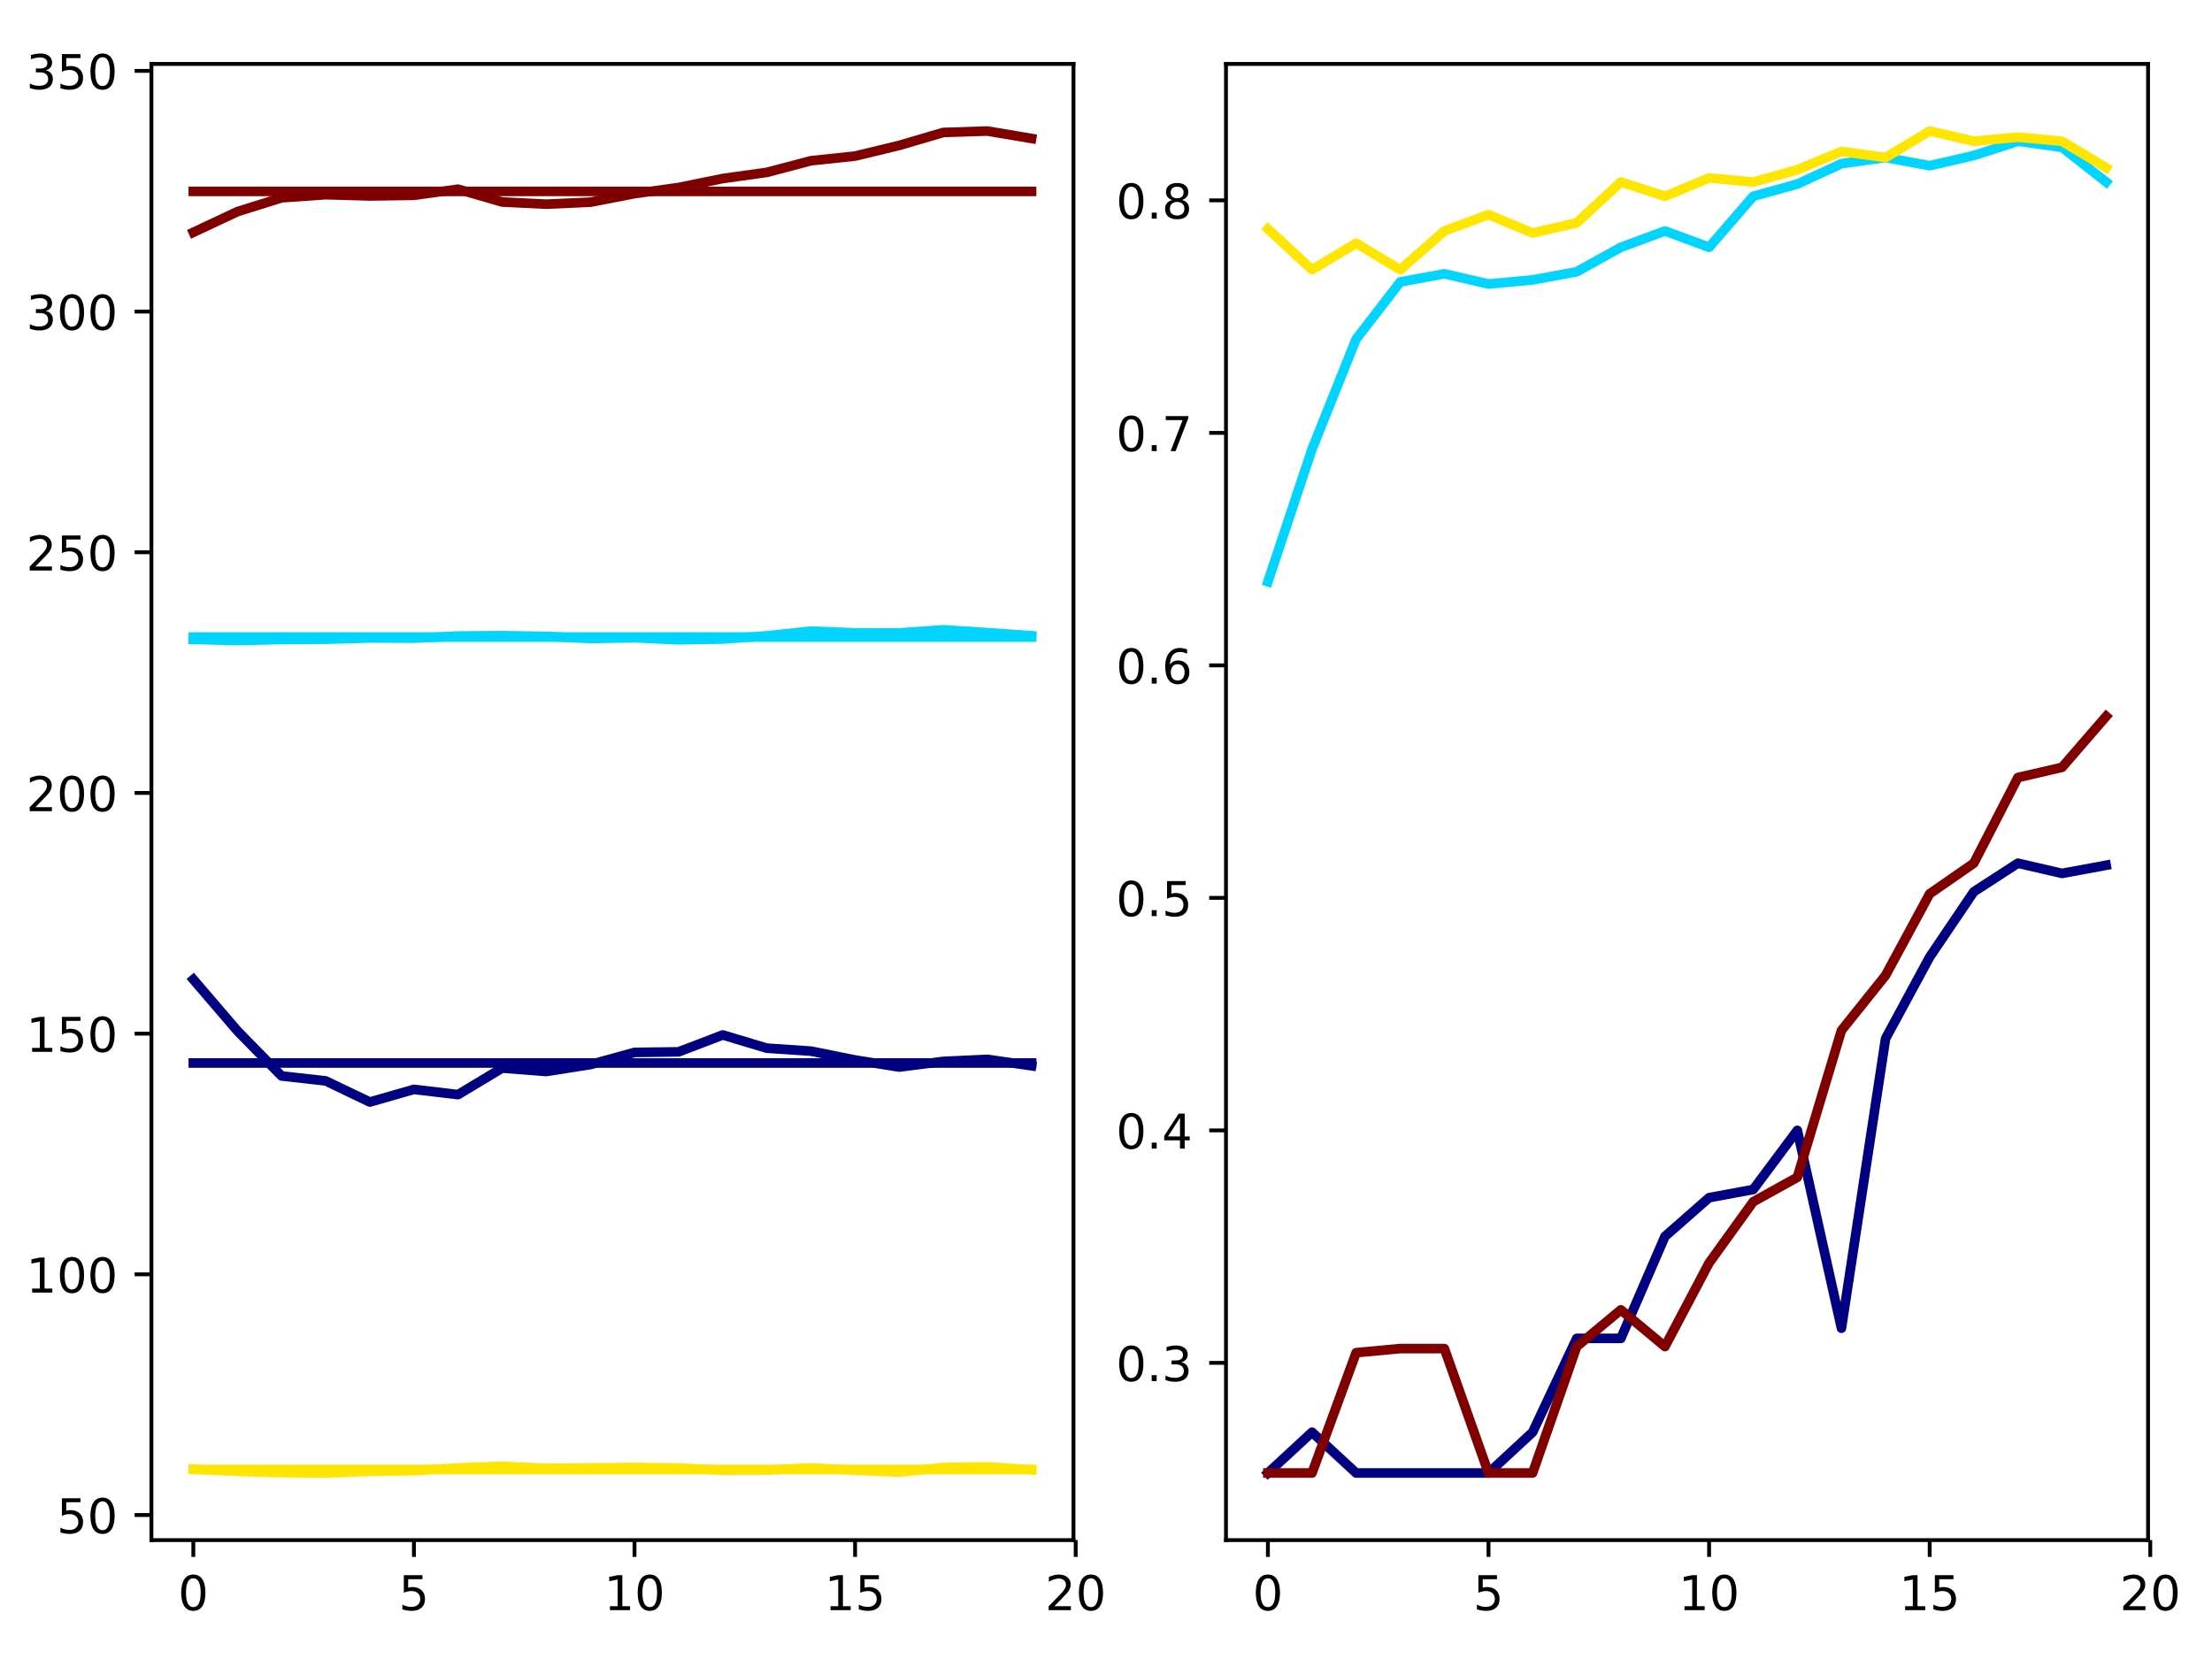 <?xml version="1.0" encoding="utf-8" standalone="no"?>
<!DOCTYPE svg PUBLIC "-//W3C//DTD SVG 1.1//EN"
  "http://www.w3.org/Graphics/SVG/1.1/DTD/svg11.dtd">
<!-- Created with matplotlib (http://matplotlib.org/) -->
<svg height="345.6pt" version="1.1" viewBox="0 0 460.8 345.6" width="460.8pt" xmlns="http://www.w3.org/2000/svg" xmlns:xlink="http://www.w3.org/1999/xlink">
 <defs>
  <style type="text/css">
*{stroke-linecap:butt;stroke-linejoin:round;}
  </style>
 </defs>
 <g id="figure_1">
  <g id="patch_1">
   <path d="M 0 345.6 
L 460.8 345.6 
L 460.8 0 
L 0 0 
z
" style="fill:#ffffff;"/>
  </g>
  <g id="axes_1">
   <g id="patch_2">
    <path d="M 31.543 320.832 
L 223.626 320.832 
L 223.626 13.32 
L 31.543 13.32 
z
" style="fill:#ffffff;"/>
   </g>
   <g id="matplotlib.axis_1">
    <g id="xtick_1">
     <g id="line2d_1">
      <defs>
       <path d="M 0 0 
L 0 3.5 
" id="mad362fe9a3" style="stroke:#000000;stroke-width:0.8;"/>
      </defs>
      <g>
       <use style="stroke:#000000;stroke-width:0.8;" x="40.274" xlink:href="#mad362fe9a3" y="320.832"/>
      </g>
     </g>
     <g id="text_1">
      <!-- 0 -->
      <defs>
       <path d="M 31.781 66.406 
Q 24.172 66.406 20.328 58.906 
Q 16.5 51.422 16.5 36.375 
Q 16.5 21.391 20.328 13.891 
Q 24.172 6.391 31.781 6.391 
Q 39.453 6.391 43.281 13.891 
Q 47.125 21.391 47.125 36.375 
Q 47.125 51.422 43.281 58.906 
Q 39.453 66.406 31.781 66.406 
z
M 31.781 74.219 
Q 44.047 74.219 50.516 64.516 
Q 56.984 54.828 56.984 36.375 
Q 56.984 17.969 50.516 8.266 
Q 44.047 -1.422 31.781 -1.422 
Q 19.531 -1.422 13.062 8.266 
Q 6.594 17.969 6.594 36.375 
Q 6.594 54.828 13.062 64.516 
Q 19.531 74.219 31.781 74.219 
z
" id="DejaVuSans-30"/>
      </defs>
      <g transform="translate(37.093 335.43)scale(0.1 -0.1)">
       <use xlink:href="#DejaVuSans-30"/>
      </g>
     </g>
    </g>
    <g id="xtick_2">
     <g id="line2d_2">
      <g>
       <use style="stroke:#000000;stroke-width:0.8;" x="86.227" xlink:href="#mad362fe9a3" y="320.832"/>
      </g>
     </g>
     <g id="text_2">
      <!-- 5 -->
      <defs>
       <path d="M 10.797 72.906 
L 49.516 72.906 
L 49.516 64.594 
L 19.828 64.594 
L 19.828 46.734 
Q 21.969 47.469 24.109 47.828 
Q 26.266 48.188 28.422 48.188 
Q 40.625 48.188 47.75 41.5 
Q 54.891 34.812 54.891 23.391 
Q 54.891 11.625 47.562 5.094 
Q 40.234 -1.422 26.906 -1.422 
Q 22.312 -1.422 17.547 -0.641 
Q 12.797 0.141 7.719 1.703 
L 7.719 11.625 
Q 12.109 9.234 16.797 8.062 
Q 21.484 6.891 26.703 6.891 
Q 35.156 6.891 40.078 11.328 
Q 45.016 15.766 45.016 23.391 
Q 45.016 31 40.078 35.438 
Q 35.156 39.891 26.703 39.891 
Q 22.75 39.891 18.812 39.016 
Q 14.891 38.141 10.797 36.281 
z
" id="DejaVuSans-35"/>
      </defs>
      <g transform="translate(83.046 335.43)scale(0.1 -0.1)">
       <use xlink:href="#DejaVuSans-35"/>
      </g>
     </g>
    </g>
    <g id="xtick_3">
     <g id="line2d_3">
      <g>
       <use style="stroke:#000000;stroke-width:0.8;" x="132.18" xlink:href="#mad362fe9a3" y="320.832"/>
      </g>
     </g>
     <g id="text_3">
      <!-- 10 -->
      <defs>
       <path d="M 12.406 8.297 
L 28.516 8.297 
L 28.516 63.922 
L 10.984 60.406 
L 10.984 69.391 
L 28.422 72.906 
L 38.281 72.906 
L 38.281 8.297 
L 54.391 8.297 
L 54.391 0 
L 12.406 0 
z
" id="DejaVuSans-31"/>
      </defs>
      <g transform="translate(125.817 335.43)scale(0.1 -0.1)">
       <use xlink:href="#DejaVuSans-31"/>
       <use x="63.623" xlink:href="#DejaVuSans-30"/>
      </g>
     </g>
    </g>
    <g id="xtick_4">
     <g id="line2d_4">
      <g>
       <use style="stroke:#000000;stroke-width:0.8;" x="178.133" xlink:href="#mad362fe9a3" y="320.832"/>
      </g>
     </g>
     <g id="text_4">
      <!-- 15 -->
      <g transform="translate(171.77 335.43)scale(0.1 -0.1)">
       <use xlink:href="#DejaVuSans-31"/>
       <use x="63.623" xlink:href="#DejaVuSans-35"/>
      </g>
     </g>
    </g>
    <g id="xtick_5">
     <g id="line2d_5">
      <g>
       <use style="stroke:#000000;stroke-width:0.8;" x="224.086" xlink:href="#mad362fe9a3" y="320.832"/>
      </g>
     </g>
     <g id="text_5">
      <!-- 20 -->
      <defs>
       <path d="M 19.188 8.297 
L 53.609 8.297 
L 53.609 0 
L 7.328 0 
L 7.328 8.297 
Q 12.938 14.109 22.625 23.891 
Q 32.328 33.688 34.812 36.531 
Q 39.547 41.844 41.422 45.531 
Q 43.312 49.219 43.312 52.781 
Q 43.312 58.594 39.234 62.25 
Q 35.156 65.922 28.609 65.922 
Q 23.969 65.922 18.812 64.312 
Q 13.672 62.703 7.812 59.422 
L 7.812 69.391 
Q 13.766 71.781 18.938 73 
Q 24.125 74.219 28.422 74.219 
Q 39.75 74.219 46.484 68.547 
Q 53.219 62.891 53.219 53.422 
Q 53.219 48.922 51.531 44.891 
Q 49.859 40.875 45.406 35.406 
Q 44.188 33.984 37.641 27.219 
Q 31.109 20.453 19.188 8.297 
z
" id="DejaVuSans-32"/>
      </defs>
      <g transform="translate(217.723 335.43)scale(0.1 -0.1)">
       <use xlink:href="#DejaVuSans-32"/>
       <use x="63.623" xlink:href="#DejaVuSans-30"/>
      </g>
     </g>
    </g>
   </g>
   <g id="matplotlib.axis_2">
    <g id="ytick_1">
     <g id="line2d_6">
      <defs>
       <path d="M 0 0 
L -3.5 0 
" id="m37eb3ea16e" style="stroke:#000000;stroke-width:0.8;"/>
      </defs>
      <g>
       <use style="stroke:#000000;stroke-width:0.8;" x="31.543" xlink:href="#m37eb3ea16e" y="315.605"/>
      </g>
     </g>
     <g id="text_6">
      <!-- 50 -->
      <g transform="translate(11.818 319.404)scale(0.1 -0.1)">
       <use xlink:href="#DejaVuSans-35"/>
       <use x="63.623" xlink:href="#DejaVuSans-30"/>
      </g>
     </g>
    </g>
    <g id="ytick_2">
     <g id="line2d_7">
      <g>
       <use style="stroke:#000000;stroke-width:0.8;" x="31.543" xlink:href="#m37eb3ea16e" y="265.465"/>
      </g>
     </g>
     <g id="text_7">
      <!-- 100 -->
      <g transform="translate(5.455 269.264)scale(0.1 -0.1)">
       <use xlink:href="#DejaVuSans-31"/>
       <use x="63.623" xlink:href="#DejaVuSans-30"/>
       <use x="127.246" xlink:href="#DejaVuSans-30"/>
      </g>
     </g>
    </g>
    <g id="ytick_3">
     <g id="line2d_8">
      <g>
       <use style="stroke:#000000;stroke-width:0.8;" x="31.543" xlink:href="#m37eb3ea16e" y="215.325"/>
      </g>
     </g>
     <g id="text_8">
      <!-- 150 -->
      <g transform="translate(5.455 219.124)scale(0.1 -0.1)">
       <use xlink:href="#DejaVuSans-31"/>
       <use x="63.623" xlink:href="#DejaVuSans-35"/>
       <use x="127.246" xlink:href="#DejaVuSans-30"/>
      </g>
     </g>
    </g>
    <g id="ytick_4">
     <g id="line2d_9">
      <g>
       <use style="stroke:#000000;stroke-width:0.8;" x="31.543" xlink:href="#m37eb3ea16e" y="165.185"/>
      </g>
     </g>
     <g id="text_9">
      <!-- 200 -->
      <g transform="translate(5.455 168.984)scale(0.1 -0.1)">
       <use xlink:href="#DejaVuSans-32"/>
       <use x="63.623" xlink:href="#DejaVuSans-30"/>
       <use x="127.246" xlink:href="#DejaVuSans-30"/>
      </g>
     </g>
    </g>
    <g id="ytick_5">
     <g id="line2d_10">
      <g>
       <use style="stroke:#000000;stroke-width:0.8;" x="31.543" xlink:href="#m37eb3ea16e" y="115.045"/>
      </g>
     </g>
     <g id="text_10">
      <!-- 250 -->
      <g transform="translate(5.455 118.844)scale(0.1 -0.1)">
       <use xlink:href="#DejaVuSans-32"/>
       <use x="63.623" xlink:href="#DejaVuSans-35"/>
       <use x="127.246" xlink:href="#DejaVuSans-30"/>
      </g>
     </g>
    </g>
    <g id="ytick_6">
     <g id="line2d_11">
      <g>
       <use style="stroke:#000000;stroke-width:0.8;" x="31.543" xlink:href="#m37eb3ea16e" y="64.905"/>
      </g>
     </g>
     <g id="text_11">
      <!-- 300 -->
      <defs>
       <path d="M 40.578 39.312 
Q 47.656 37.797 51.625 33 
Q 55.609 28.219 55.609 21.188 
Q 55.609 10.406 48.188 4.484 
Q 40.766 -1.422 27.094 -1.422 
Q 22.516 -1.422 17.656 -0.516 
Q 12.797 0.391 7.625 2.203 
L 7.625 11.719 
Q 11.719 9.328 16.594 8.109 
Q 21.484 6.891 26.812 6.891 
Q 36.078 6.891 40.938 10.547 
Q 45.797 14.203 45.797 21.188 
Q 45.797 27.641 41.281 31.266 
Q 36.766 34.906 28.719 34.906 
L 20.219 34.906 
L 20.219 43.016 
L 29.109 43.016 
Q 36.375 43.016 40.234 45.922 
Q 44.094 48.828 44.094 54.297 
Q 44.094 59.906 40.109 62.906 
Q 36.141 65.922 28.719 65.922 
Q 24.656 65.922 20.016 65.031 
Q 15.375 64.156 9.812 62.312 
L 9.812 71.094 
Q 15.438 72.656 20.344 73.438 
Q 25.25 74.219 29.594 74.219 
Q 40.828 74.219 47.359 69.109 
Q 53.906 64.016 53.906 55.328 
Q 53.906 49.266 50.438 45.094 
Q 46.969 40.922 40.578 39.312 
z
" id="DejaVuSans-33"/>
      </defs>
      <g transform="translate(5.455 68.704)scale(0.1 -0.1)">
       <use xlink:href="#DejaVuSans-33"/>
       <use x="63.623" xlink:href="#DejaVuSans-30"/>
       <use x="127.246" xlink:href="#DejaVuSans-30"/>
      </g>
     </g>
    </g>
    <g id="ytick_7">
     <g id="line2d_12">
      <g>
       <use style="stroke:#000000;stroke-width:0.8;" x="31.543" xlink:href="#m37eb3ea16e" y="14.765"/>
      </g>
     </g>
     <g id="text_12">
      <!-- 350 -->
      <g transform="translate(5.455 18.564)scale(0.1 -0.1)">
       <use xlink:href="#DejaVuSans-33"/>
       <use x="63.623" xlink:href="#DejaVuSans-35"/>
       <use x="127.246" xlink:href="#DejaVuSans-30"/>
      </g>
     </g>
    </g>
   </g>
   <g id="line2d_13">
    <path clip-path="url(#p926e24293b)" d="M 40.274 204.043 
L 49.465 214.759 
L 58.655 224.139 
L 67.846 225.17 
L 77.036 229.574 
L 86.227 226.939 
L 95.418 228.029 
L 104.608 222.5 
L 113.799 223.211 
L 122.989 221.771 
L 132.18 219.237 
L 141.371 219.116 
L 150.561 215.6 
L 159.752 218.356 
L 168.942 218.969 
L 178.133 220.812 
L 187.324 222.288 
L 196.514 221.111 
L 205.705 220.684 
L 214.895 222.022 
" style="fill:none;stroke:#000080;stroke-linecap:square;stroke-width:2;"/>
   </g>
   <g id="line2d_14">
    <path clip-path="url(#p926e24293b)" d="M 40.274 221.441 
L 49.465 221.441 
L 58.655 221.441 
L 67.846 221.441 
L 77.036 221.441 
L 86.227 221.441 
L 95.418 221.441 
L 104.608 221.441 
L 113.799 221.441 
L 122.989 221.441 
L 132.18 221.441 
L 141.371 221.441 
L 150.561 221.441 
L 159.752 221.441 
L 168.942 221.441 
L 178.133 221.441 
L 187.324 221.441 
L 196.514 221.441 
L 205.705 221.441 
L 214.895 221.441 
" style="fill:none;stroke:#000080;stroke-linecap:square;stroke-width:2;"/>
   </g>
   <g id="line2d_15">
    <path clip-path="url(#p926e24293b)" d="M 40.274 133.199 
L 49.465 133.436 
L 58.655 133.227 
L 67.846 133.165 
L 77.036 132.903 
L 86.227 132.944 
L 95.418 132.499 
L 104.608 132.424 
L 113.799 132.576 
L 122.989 133.018 
L 132.18 132.852 
L 141.371 133.289 
L 150.561 133.126 
L 159.752 132.456 
L 168.942 131.47 
L 178.133 131.838 
L 187.324 131.856 
L 196.514 131.204 
L 205.705 131.797 
L 214.895 132.443 
" style="fill:none;stroke:#00d4ff;stroke-linecap:square;stroke-width:2;"/>
   </g>
   <g id="line2d_16">
    <path clip-path="url(#p926e24293b)" d="M 40.274 132.714 
L 49.465 132.714 
L 58.655 132.714 
L 67.846 132.714 
L 77.036 132.714 
L 86.227 132.714 
L 95.418 132.714 
L 104.608 132.714 
L 113.799 132.714 
L 122.989 132.714 
L 132.18 132.714 
L 141.371 132.714 
L 150.561 132.714 
L 159.752 132.714 
L 168.942 132.714 
L 178.133 132.714 
L 187.324 132.714 
L 196.514 132.714 
L 205.705 132.714 
L 214.895 132.714 
" style="fill:none;stroke:#00d4ff;stroke-linecap:square;stroke-width:2;"/>
   </g>
   <g id="line2d_17">
    <path clip-path="url(#p926e24293b)" d="M 40.274 306.056 
L 49.465 306.518 
L 58.655 306.764 
L 67.846 306.854 
L 77.036 306.514 
L 86.227 306.365 
L 95.418 305.788 
L 104.608 305.449 
L 113.799 305.878 
L 122.989 305.786 
L 132.18 305.7 
L 141.371 305.806 
L 150.561 306.268 
L 159.752 306.227 
L 168.942 305.777 
L 178.133 306.279 
L 187.324 306.664 
L 196.514 305.709 
L 205.705 305.562 
L 214.895 306.187 
" style="fill:none;stroke:#ffe600;stroke-linecap:square;stroke-width:2;"/>
   </g>
   <g id="line2d_18">
    <path clip-path="url(#p926e24293b)" d="M 40.274 306.121 
L 49.465 306.121 
L 58.655 306.121 
L 67.846 306.121 
L 77.036 306.121 
L 86.227 306.121 
L 95.418 306.121 
L 104.608 306.121 
L 113.799 306.121 
L 122.989 306.121 
L 132.18 306.121 
L 141.371 306.121 
L 150.561 306.121 
L 159.752 306.121 
L 168.942 306.121 
L 178.133 306.121 
L 187.324 306.121 
L 196.514 306.121 
L 205.705 306.121 
L 214.895 306.121 
" style="fill:none;stroke:#ffe600;stroke-linecap:square;stroke-width:2;"/>
   </g>
   <g id="line2d_19">
    <path clip-path="url(#p926e24293b)" d="M 40.274 48.399 
L 49.465 44.083 
L 58.655 41.205 
L 67.846 40.558 
L 77.036 40.818 
L 86.227 40.685 
L 95.418 39.413 
L 104.608 42.081 
L 113.799 42.535 
L 122.989 42.118 
L 132.18 40.339 
L 141.371 39.06 
L 150.561 37.191 
L 159.752 35.907 
L 168.942 33.486 
L 178.133 32.51 
L 187.324 30.291 
L 196.514 27.595 
L 205.705 27.298 
L 214.895 28.852 
" style="fill:none;stroke:#800000;stroke-linecap:square;stroke-width:2;"/>
   </g>
   <g id="line2d_20">
    <path clip-path="url(#p926e24293b)" d="M 40.274 39.876 
L 49.465 39.876 
L 58.655 39.876 
L 67.846 39.876 
L 77.036 39.876 
L 86.227 39.876 
L 95.418 39.876 
L 104.608 39.876 
L 113.799 39.876 
L 122.989 39.876 
L 132.18 39.876 
L 141.371 39.876 
L 150.561 39.876 
L 159.752 39.876 
L 168.942 39.876 
L 178.133 39.876 
L 187.324 39.876 
L 196.514 39.876 
L 205.705 39.876 
L 214.895 39.876 
" style="fill:none;stroke:#800000;stroke-linecap:square;stroke-width:2;"/>
   </g>
   <g id="patch_3">
    <path d="M 31.543 320.832 
L 31.543 13.32 
" style="fill:none;stroke:#000000;stroke-linecap:square;stroke-linejoin:miter;stroke-width:0.8;"/>
   </g>
   <g id="patch_4">
    <path d="M 223.626 320.832 
L 223.626 13.32 
" style="fill:none;stroke:#000000;stroke-linecap:square;stroke-linejoin:miter;stroke-width:0.8;"/>
   </g>
   <g id="patch_5">
    <path d="M 31.543 320.832 
L 223.626 320.832 
" style="fill:none;stroke:#000000;stroke-linecap:square;stroke-linejoin:miter;stroke-width:0.8;"/>
   </g>
   <g id="patch_6">
    <path d="M 31.543 13.32 
L 223.626 13.32 
" style="fill:none;stroke:#000000;stroke-linecap:square;stroke-linejoin:miter;stroke-width:0.8;"/>
   </g>
  </g>
  <g id="axes_2">
   <g id="patch_7">
    <path d="M 255.397 320.832 
L 447.48 320.832 
L 447.48 13.32 
L 255.397 13.32 
z
" style="fill:#ffffff;"/>
   </g>
   <g id="matplotlib.axis_3">
    <g id="xtick_6">
     <g id="line2d_21">
      <g>
       <use style="stroke:#000000;stroke-width:0.8;" x="264.128" xlink:href="#mad362fe9a3" y="320.832"/>
      </g>
     </g>
     <g id="text_13">
      <!-- 0 -->
      <g transform="translate(260.946 335.43)scale(0.1 -0.1)">
       <use xlink:href="#DejaVuSans-30"/>
      </g>
     </g>
    </g>
    <g id="xtick_7">
     <g id="line2d_22">
      <g>
       <use style="stroke:#000000;stroke-width:0.8;" x="310.081" xlink:href="#mad362fe9a3" y="320.832"/>
      </g>
     </g>
     <g id="text_14">
      <!-- 5 -->
      <g transform="translate(306.899 335.43)scale(0.1 -0.1)">
       <use xlink:href="#DejaVuSans-35"/>
      </g>
     </g>
    </g>
    <g id="xtick_8">
     <g id="line2d_23">
      <g>
       <use style="stroke:#000000;stroke-width:0.8;" x="356.034" xlink:href="#mad362fe9a3" y="320.832"/>
      </g>
     </g>
     <g id="text_15">
      <!-- 10 -->
      <g transform="translate(349.671 335.43)scale(0.1 -0.1)">
       <use xlink:href="#DejaVuSans-31"/>
       <use x="63.623" xlink:href="#DejaVuSans-30"/>
      </g>
     </g>
    </g>
    <g id="xtick_9">
     <g id="line2d_24">
      <g>
       <use style="stroke:#000000;stroke-width:0.8;" x="401.987" xlink:href="#mad362fe9a3" y="320.832"/>
      </g>
     </g>
     <g id="text_16">
      <!-- 15 -->
      <g transform="translate(395.624 335.43)scale(0.1 -0.1)">
       <use xlink:href="#DejaVuSans-31"/>
       <use x="63.623" xlink:href="#DejaVuSans-35"/>
      </g>
     </g>
    </g>
    <g id="xtick_10">
     <g id="line2d_25">
      <g>
       <use style="stroke:#000000;stroke-width:0.8;" x="447.94" xlink:href="#mad362fe9a3" y="320.832"/>
      </g>
     </g>
     <g id="text_17">
      <!-- 20 -->
      <g transform="translate(441.577 335.43)scale(0.1 -0.1)">
       <use xlink:href="#DejaVuSans-32"/>
       <use x="63.623" xlink:href="#DejaVuSans-30"/>
      </g>
     </g>
    </g>
   </g>
   <g id="matplotlib.axis_4">
    <g id="ytick_8">
     <g id="line2d_26">
      <g>
       <use style="stroke:#000000;stroke-width:0.8;" x="255.397" xlink:href="#m37eb3ea16e" y="283.91"/>
      </g>
     </g>
     <g id="text_18">
      <!-- 0.3 -->
      <defs>
       <path d="M 10.688 12.406 
L 21 12.406 
L 21 0 
L 10.688 0 
z
" id="DejaVuSans-2e"/>
      </defs>
      <g transform="translate(232.494 287.709)scale(0.1 -0.1)">
       <use xlink:href="#DejaVuSans-30"/>
       <use x="63.623" xlink:href="#DejaVuSans-2e"/>
       <use x="95.41" xlink:href="#DejaVuSans-33"/>
      </g>
     </g>
    </g>
    <g id="ytick_9">
     <g id="line2d_27">
      <g>
       <use style="stroke:#000000;stroke-width:0.8;" x="255.397" xlink:href="#m37eb3ea16e" y="235.476"/>
      </g>
     </g>
     <g id="text_19">
      <!-- 0.4 -->
      <defs>
       <path d="M 37.797 64.312 
L 12.891 25.391 
L 37.797 25.391 
z
M 35.203 72.906 
L 47.609 72.906 
L 47.609 25.391 
L 58.016 25.391 
L 58.016 17.188 
L 47.609 17.188 
L 47.609 0 
L 37.797 0 
L 37.797 17.188 
L 4.891 17.188 
L 4.891 26.703 
z
" id="DejaVuSans-34"/>
      </defs>
      <g transform="translate(232.494 239.275)scale(0.1 -0.1)">
       <use xlink:href="#DejaVuSans-30"/>
       <use x="63.623" xlink:href="#DejaVuSans-2e"/>
       <use x="95.41" xlink:href="#DejaVuSans-34"/>
      </g>
     </g>
    </g>
    <g id="ytick_10">
     <g id="line2d_28">
      <g>
       <use style="stroke:#000000;stroke-width:0.8;" x="255.397" xlink:href="#m37eb3ea16e" y="187.042"/>
      </g>
     </g>
     <g id="text_20">
      <!-- 0.5 -->
      <g transform="translate(232.494 190.841)scale(0.1 -0.1)">
       <use xlink:href="#DejaVuSans-30"/>
       <use x="63.623" xlink:href="#DejaVuSans-2e"/>
       <use x="95.41" xlink:href="#DejaVuSans-35"/>
      </g>
     </g>
    </g>
    <g id="ytick_11">
     <g id="line2d_29">
      <g>
       <use style="stroke:#000000;stroke-width:0.8;" x="255.397" xlink:href="#m37eb3ea16e" y="138.608"/>
      </g>
     </g>
     <g id="text_21">
      <!-- 0.6 -->
      <defs>
       <path d="M 33.016 40.375 
Q 26.375 40.375 22.484 35.828 
Q 18.609 31.297 18.609 23.391 
Q 18.609 15.531 22.484 10.953 
Q 26.375 6.391 33.016 6.391 
Q 39.656 6.391 43.531 10.953 
Q 47.406 15.531 47.406 23.391 
Q 47.406 31.297 43.531 35.828 
Q 39.656 40.375 33.016 40.375 
z
M 52.594 71.297 
L 52.594 62.312 
Q 48.875 64.062 45.094 64.984 
Q 41.312 65.922 37.594 65.922 
Q 27.828 65.922 22.672 59.328 
Q 17.531 52.734 16.797 39.406 
Q 19.672 43.656 24.016 45.922 
Q 28.375 48.188 33.594 48.188 
Q 44.578 48.188 50.953 41.516 
Q 57.328 34.859 57.328 23.391 
Q 57.328 12.156 50.688 5.359 
Q 44.047 -1.422 33.016 -1.422 
Q 20.359 -1.422 13.672 8.266 
Q 6.984 17.969 6.984 36.375 
Q 6.984 53.656 15.188 63.938 
Q 23.391 74.219 37.203 74.219 
Q 40.922 74.219 44.703 73.484 
Q 48.484 72.75 52.594 71.297 
z
" id="DejaVuSans-36"/>
      </defs>
      <g transform="translate(232.494 142.407)scale(0.1 -0.1)">
       <use xlink:href="#DejaVuSans-30"/>
       <use x="63.623" xlink:href="#DejaVuSans-2e"/>
       <use x="95.41" xlink:href="#DejaVuSans-36"/>
      </g>
     </g>
    </g>
    <g id="ytick_12">
     <g id="line2d_30">
      <g>
       <use style="stroke:#000000;stroke-width:0.8;" x="255.397" xlink:href="#m37eb3ea16e" y="90.173"/>
      </g>
     </g>
     <g id="text_22">
      <!-- 0.7 -->
      <defs>
       <path d="M 8.203 72.906 
L 55.078 72.906 
L 55.078 68.703 
L 28.609 0 
L 18.312 0 
L 43.219 64.594 
L 8.203 64.594 
z
" id="DejaVuSans-37"/>
      </defs>
      <g transform="translate(232.494 93.973)scale(0.1 -0.1)">
       <use xlink:href="#DejaVuSans-30"/>
       <use x="63.623" xlink:href="#DejaVuSans-2e"/>
       <use x="95.41" xlink:href="#DejaVuSans-37"/>
      </g>
     </g>
    </g>
    <g id="ytick_13">
     <g id="line2d_31">
      <g>
       <use style="stroke:#000000;stroke-width:0.8;" x="255.397" xlink:href="#m37eb3ea16e" y="41.739"/>
      </g>
     </g>
     <g id="text_23">
      <!-- 0.8 -->
      <defs>
       <path d="M 31.781 34.625 
Q 24.75 34.625 20.719 30.859 
Q 16.703 27.094 16.703 20.516 
Q 16.703 13.922 20.719 10.156 
Q 24.75 6.391 31.781 6.391 
Q 38.812 6.391 42.859 10.172 
Q 46.922 13.969 46.922 20.516 
Q 46.922 27.094 42.891 30.859 
Q 38.875 34.625 31.781 34.625 
z
M 21.922 38.812 
Q 15.578 40.375 12.031 44.719 
Q 8.5 49.078 8.5 55.328 
Q 8.5 64.062 14.719 69.141 
Q 20.953 74.219 31.781 74.219 
Q 42.672 74.219 48.875 69.141 
Q 55.078 64.062 55.078 55.328 
Q 55.078 49.078 51.531 44.719 
Q 48 40.375 41.703 38.812 
Q 48.828 37.156 52.797 32.312 
Q 56.781 27.484 56.781 20.516 
Q 56.781 9.906 50.312 4.234 
Q 43.844 -1.422 31.781 -1.422 
Q 19.734 -1.422 13.25 4.234 
Q 6.781 9.906 6.781 20.516 
Q 6.781 27.484 10.781 32.312 
Q 14.797 37.156 21.922 38.812 
z
M 18.312 54.391 
Q 18.312 48.734 21.844 45.562 
Q 25.391 42.391 31.781 42.391 
Q 38.141 42.391 41.719 45.562 
Q 45.312 48.734 45.312 54.391 
Q 45.312 60.062 41.719 63.234 
Q 38.141 66.406 31.781 66.406 
Q 25.391 66.406 21.844 63.234 
Q 18.312 60.062 18.312 54.391 
z
" id="DejaVuSans-38"/>
      </defs>
      <g transform="translate(232.494 45.538)scale(0.1 -0.1)">
       <use xlink:href="#DejaVuSans-30"/>
       <use x="63.623" xlink:href="#DejaVuSans-2e"/>
       <use x="95.41" xlink:href="#DejaVuSans-38"/>
      </g>
     </g>
    </g>
   </g>
   <g id="line2d_32">
    <path clip-path="url(#p6963e70019)" d="M 264.128 306.854 
L 273.318 298.357 
L 282.509 306.854 
L 291.699 306.854 
L 300.89 306.854 
L 310.081 306.854 
L 319.271 298.357 
L 328.462 278.813 
L 337.652 278.813 
L 346.843 257.571 
L 356.034 249.498 
L 365.224 247.799 
L 374.415 235.478 
L 383.605 276.689 
L 392.796 216.359 
L 401.987 199.365 
L 411.177 185.77 
L 420.368 179.822 
L 429.558 181.946 
L 438.749 180.247 
" style="fill:none;stroke:#000080;stroke-linecap:square;stroke-width:2;"/>
   </g>
   <g id="line2d_33">
    <path clip-path="url(#p6963e70019)" d="M 264.128 121.192 
L 273.318 93.576 
L 282.509 70.634 
L 291.699 58.738 
L 300.89 57.038 
L 310.081 59.163 
L 319.271 58.313 
L 328.462 56.613 
L 337.652 51.515 
L 346.843 48.116 
L 356.034 51.515 
L 365.224 40.894 
L 374.415 38.345 
L 383.605 34.096 
L 392.796 32.821 
L 401.987 34.521 
L 411.177 32.396 
L 420.368 29.423 
L 429.558 30.697 
L 438.749 37.92 
" style="fill:none;stroke:#00d4ff;stroke-linecap:square;stroke-width:2;"/>
   </g>
   <g id="line2d_34">
    <path clip-path="url(#p6963e70019)" d="M 264.128 47.691 
L 273.318 56.188 
L 282.509 50.665 
L 291.699 56.188 
L 300.89 48.115 
L 310.081 44.717 
L 319.271 48.541 
L 328.462 46.416 
L 337.652 37.919 
L 346.843 40.893 
L 356.034 37.069 
L 365.224 37.919 
L 374.415 35.37 
L 383.605 31.546 
L 392.796 32.821 
L 401.987 27.298 
L 411.177 29.422 
L 420.368 28.572 
L 429.558 29.422 
L 438.749 34.945 
" style="fill:none;stroke:#ffe600;stroke-linecap:square;stroke-width:2;"/>
   </g>
   <g id="line2d_35">
    <path clip-path="url(#p6963e70019)" d="M 264.128 306.853 
L 273.318 306.854 
L 282.509 281.787 
L 291.699 280.937 
L 300.89 280.937 
L 310.081 306.854 
L 319.271 306.854 
L 328.462 280.513 
L 337.652 272.865 
L 346.843 280.513 
L 356.034 263.094 
L 365.224 250.348 
L 374.415 245.25 
L 383.605 214.66 
L 392.796 203.189 
L 401.987 186.195 
L 411.177 179.822 
L 420.368 161.978 
L 429.558 159.854 
L 438.749 149.232 
" style="fill:none;stroke:#800000;stroke-linecap:square;stroke-width:2;"/>
   </g>
   <g id="patch_8">
    <path d="M 255.397 320.832 
L 255.397 13.32 
" style="fill:none;stroke:#000000;stroke-linecap:square;stroke-linejoin:miter;stroke-width:0.8;"/>
   </g>
   <g id="patch_9">
    <path d="M 447.48 320.832 
L 447.48 13.32 
" style="fill:none;stroke:#000000;stroke-linecap:square;stroke-linejoin:miter;stroke-width:0.8;"/>
   </g>
   <g id="patch_10">
    <path d="M 255.397 320.832 
L 447.48 320.832 
" style="fill:none;stroke:#000000;stroke-linecap:square;stroke-linejoin:miter;stroke-width:0.8;"/>
   </g>
   <g id="patch_11">
    <path d="M 255.397 13.32 
L 447.48 13.32 
" style="fill:none;stroke:#000000;stroke-linecap:square;stroke-linejoin:miter;stroke-width:0.8;"/>
   </g>
  </g>
 </g>
 <defs>
  <clipPath id="p926e24293b">
   <rect height="307.512" width="192.083" x="31.543" y="13.32"/>
  </clipPath>
  <clipPath id="p6963e70019">
   <rect height="307.512" width="192.083" x="255.397" y="13.32"/>
  </clipPath>
 </defs>
</svg>
